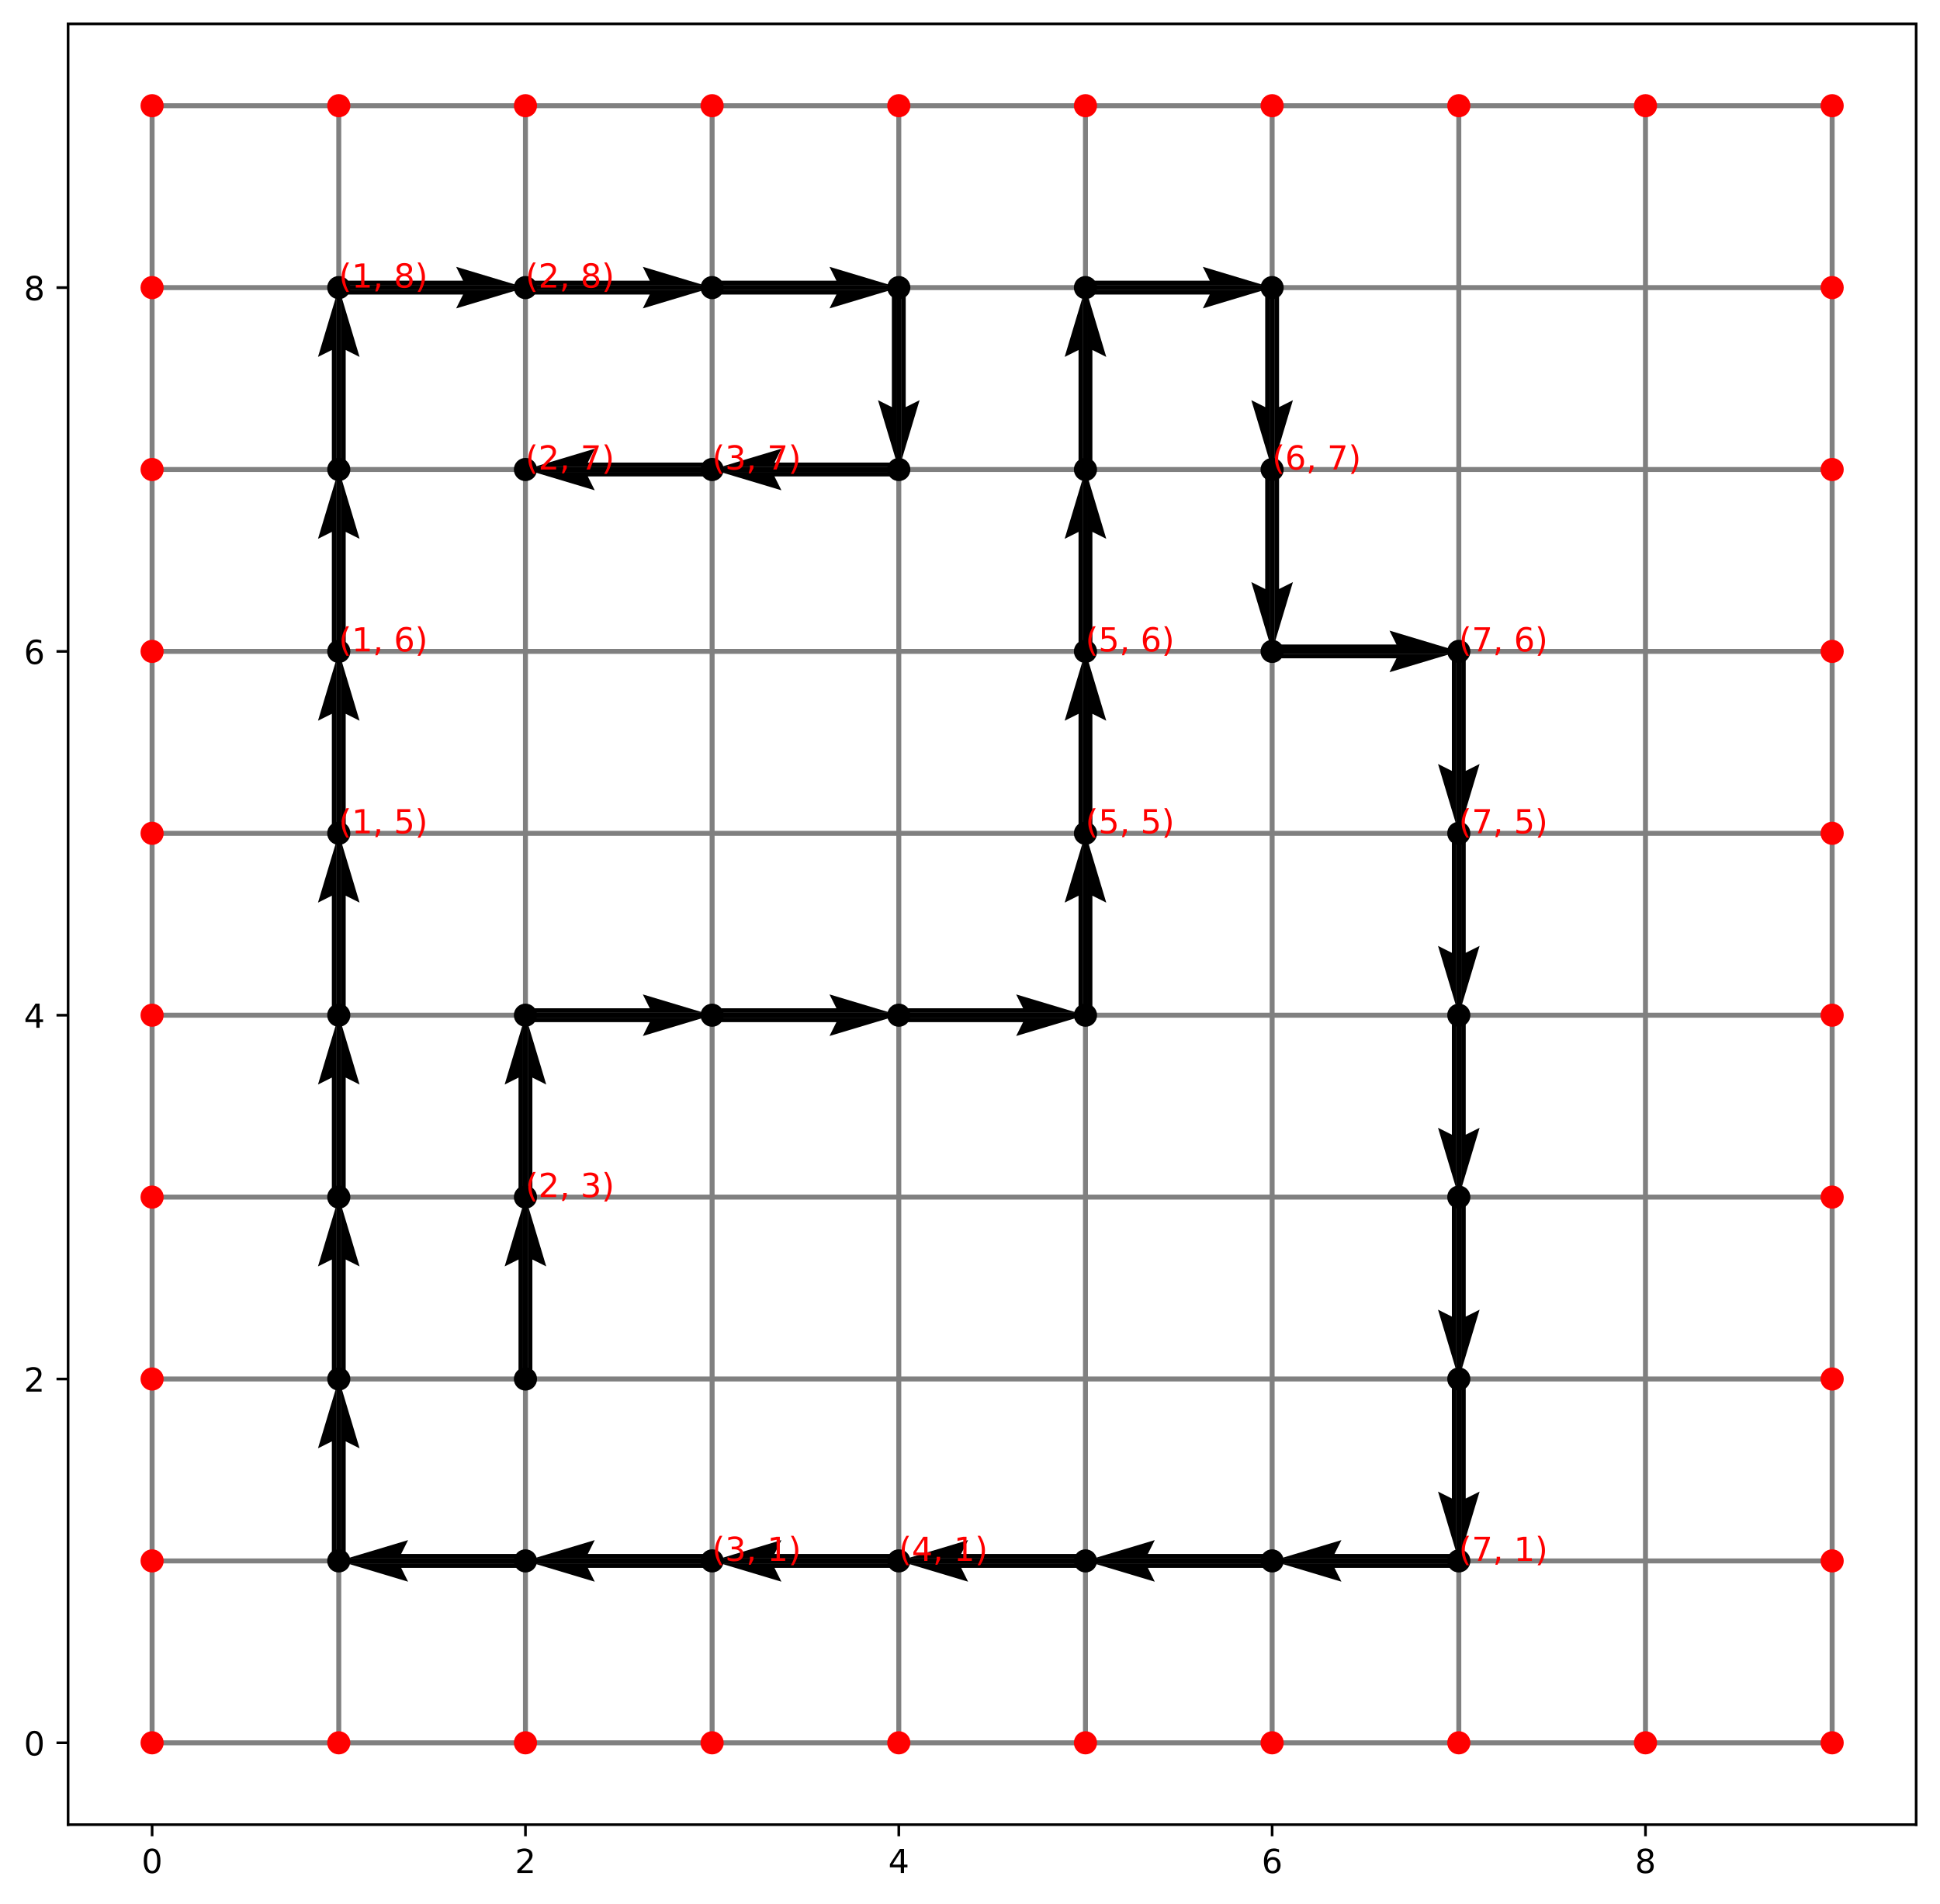 <?xml version="1.0" encoding="utf-8" standalone="no"?>
<!DOCTYPE svg PUBLIC "-//W3C//DTD SVG 1.1//EN"
  "http://www.w3.org/Graphics/SVG/1.1/DTD/svg11.dtd">
<!-- Created with matplotlib (https://matplotlib.org/) -->
<svg height="574.678pt" version="1.1" viewBox="0 0 585.763 574.678" width="585.763pt" xmlns="http://www.w3.org/2000/svg" xmlns:xlink="http://www.w3.org/1999/xlink">
 <defs>
  <style type="text/css">*{stroke-linecap:butt;stroke-linejoin:round;}</style>
 </defs>
 <g id="figure_1">
  <g id="patch_1">
   <path d="M 0 574.678 
L 585.763 574.678 
L 585.763 0 
L 0 0 
z
" style="fill:#ffffff;"/>
  </g>
  <g id="axes_1">
   <g id="patch_2">
    <path d="M 20.562 550.8 
L 578.562 550.8 
L 578.562 7.2 
L 20.562 7.2 
z
" style="fill:#ffffff;"/>
   </g>
   <g id="Quiver_1">
    <path clip-path="url(#pb646a48bc4)" d="M 156.561 416.273 
L 156.561 380.196 
L 152.376 382.289 
L 158.653 361.364 
L 164.931 382.289 
L 160.746 380.196 
L 160.746 416.273 
L 156.561 416.273 
"/>
    <path clip-path="url(#pb646a48bc4)" d="M 156.561 361.364 
L 156.561 325.287 
L 152.376 327.38 
L 158.653 306.455 
L 164.931 327.38 
L 160.746 325.287 
L 160.746 361.364 
L 156.561 361.364 
"/>
    <path clip-path="url(#pb646a48bc4)" d="M 158.653 304.362 
L 196.185 304.362 
L 194.092 300.177 
L 215.017 306.455 
L 194.092 312.732 
L 196.185 308.547 
L 158.653 308.547 
L 158.653 304.362 
"/>
    <path clip-path="url(#pb646a48bc4)" d="M 215.017 304.362 
L 252.548 304.362 
L 250.456 300.177 
L 271.381 306.455 
L 250.456 312.732 
L 252.548 308.547 
L 215.017 308.547 
L 215.017 304.362 
"/>
    <path clip-path="url(#pb646a48bc4)" d="M 271.381 304.362 
L 308.912 304.362 
L 306.819 300.177 
L 327.744 306.455 
L 306.819 312.732 
L 308.912 308.547 
L 271.381 308.547 
L 271.381 304.362 
"/>
    <path clip-path="url(#pb646a48bc4)" d="M 325.652 306.455 
L 325.652 270.378 
L 321.467 272.47 
L 327.744 251.545 
L 334.022 272.47 
L 329.837 270.378 
L 329.837 306.455 
L 325.652 306.455 
"/>
    <path clip-path="url(#pb646a48bc4)" d="M 325.652 251.545 
L 325.652 215.469 
L 321.467 217.561 
L 327.744 196.636 
L 334.022 217.561 
L 329.837 215.469 
L 329.837 251.545 
L 325.652 251.545 
"/>
    <path clip-path="url(#pb646a48bc4)" d="M 325.652 196.636 
L 325.652 160.56 
L 321.467 162.652 
L 327.744 141.727 
L 334.022 162.652 
L 329.837 160.56 
L 329.837 196.636 
L 325.652 196.636 
"/>
    <path clip-path="url(#pb646a48bc4)" d="M 325.652 141.727 
L 325.652 105.651 
L 321.467 107.743 
L 327.744 86.818 
L 334.022 107.743 
L 329.837 105.651 
L 329.837 141.727 
L 325.652 141.727 
"/>
    <path clip-path="url(#pb646a48bc4)" d="M 327.744 84.726 
L 365.275 84.726 
L 363.183 80.541 
L 384.108 86.818 
L 363.183 93.096 
L 365.275 88.911 
L 327.744 88.911 
L 327.744 84.726 
"/>
    <path clip-path="url(#pb646a48bc4)" d="M 386.2 86.818 
L 386.2 122.895 
L 390.385 120.802 
L 384.108 141.727 
L 377.83 120.802 
L 382.015 122.895 
L 382.015 86.818 
L 386.2 86.818 
"/>
    <path clip-path="url(#pb646a48bc4)" d="M 386.2 141.727 
L 386.2 177.804 
L 390.385 175.711 
L 384.108 196.636 
L 377.83 175.711 
L 382.015 177.804 
L 382.015 141.727 
L 386.2 141.727 
"/>
    <path clip-path="url(#pb646a48bc4)" d="M 384.108 194.544 
L 421.639 194.544 
L 419.547 190.359 
L 440.472 196.636 
L 419.547 202.914 
L 421.639 198.729 
L 384.108 198.729 
L 384.108 194.544 
"/>
    <path clip-path="url(#pb646a48bc4)" d="M 442.564 196.636 
L 442.564 232.713 
L 446.749 230.62 
L 440.472 251.545 
L 434.194 230.62 
L 438.379 232.713 
L 438.379 196.636 
L 442.564 196.636 
"/>
    <path clip-path="url(#pb646a48bc4)" d="M 442.564 251.545 
L 442.564 287.622 
L 446.749 285.53 
L 440.472 306.455 
L 434.194 285.53 
L 438.379 287.622 
L 438.379 251.545 
L 442.564 251.545 
"/>
    <path clip-path="url(#pb646a48bc4)" d="M 442.564 306.455 
L 442.564 342.531 
L 446.749 340.439 
L 440.472 361.364 
L 434.194 340.439 
L 438.379 342.531 
L 438.379 306.455 
L 442.564 306.455 
"/>
    <path clip-path="url(#pb646a48bc4)" d="M 442.564 361.364 
L 442.564 397.44 
L 446.749 395.348 
L 440.472 416.273 
L 434.194 395.348 
L 438.379 397.44 
L 438.379 361.364 
L 442.564 361.364 
"/>
    <path clip-path="url(#pb646a48bc4)" d="M 442.564 416.273 
L 442.564 452.349 
L 446.749 450.257 
L 440.472 471.182 
L 434.194 450.257 
L 438.379 452.349 
L 438.379 416.273 
L 442.564 416.273 
"/>
    <path clip-path="url(#pb646a48bc4)" d="M 440.472 473.274 
L 402.94 473.274 
L 405.033 477.459 
L 384.108 471.182 
L 405.033 464.904 
L 402.94 469.089 
L 440.472 469.089 
L 440.472 473.274 
"/>
    <path clip-path="url(#pb646a48bc4)" d="M 384.108 473.274 
L 346.577 473.274 
L 348.669 477.459 
L 327.744 471.182 
L 348.669 464.904 
L 346.577 469.089 
L 384.108 469.089 
L 384.108 473.274 
"/>
    <path clip-path="url(#pb646a48bc4)" d="M 327.744 473.274 
L 290.213 473.274 
L 292.306 477.459 
L 271.381 471.182 
L 292.306 464.904 
L 290.213 469.089 
L 327.744 469.089 
L 327.744 473.274 
"/>
    <path clip-path="url(#pb646a48bc4)" d="M 271.381 473.274 
L 233.85 473.274 
L 235.942 477.459 
L 215.017 471.182 
L 235.942 464.904 
L 233.85 469.089 
L 271.381 469.089 
L 271.381 473.274 
"/>
    <path clip-path="url(#pb646a48bc4)" d="M 215.017 473.274 
L 177.486 473.274 
L 179.578 477.459 
L 158.653 471.182 
L 179.578 464.904 
L 177.486 469.089 
L 215.017 469.089 
L 215.017 473.274 
"/>
    <path clip-path="url(#pb646a48bc4)" d="M 158.653 473.274 
L 121.122 473.274 
L 123.215 477.459 
L 102.29 471.182 
L 123.215 464.904 
L 121.122 469.089 
L 158.653 469.089 
L 158.653 473.274 
"/>
    <path clip-path="url(#pb646a48bc4)" d="M 100.197 471.182 
L 100.197 435.105 
L 96.012 437.198 
L 102.29 416.273 
L 108.567 437.198 
L 104.382 435.105 
L 104.382 471.182 
L 100.197 471.182 
"/>
    <path clip-path="url(#pb646a48bc4)" d="M 100.197 416.273 
L 100.197 380.196 
L 96.012 382.289 
L 102.29 361.364 
L 108.567 382.289 
L 104.382 380.196 
L 104.382 416.273 
L 100.197 416.273 
"/>
    <path clip-path="url(#pb646a48bc4)" d="M 100.197 361.364 
L 100.197 325.287 
L 96.012 327.38 
L 102.29 306.455 
L 108.567 327.38 
L 104.382 325.287 
L 104.382 361.364 
L 100.197 361.364 
"/>
    <path clip-path="url(#pb646a48bc4)" d="M 100.197 306.455 
L 100.197 270.378 
L 96.012 272.47 
L 102.29 251.545 
L 108.567 272.47 
L 104.382 270.378 
L 104.382 306.455 
L 100.197 306.455 
"/>
    <path clip-path="url(#pb646a48bc4)" d="M 100.197 251.545 
L 100.197 215.469 
L 96.012 217.561 
L 102.29 196.636 
L 108.567 217.561 
L 104.382 215.469 
L 104.382 251.545 
L 100.197 251.545 
"/>
    <path clip-path="url(#pb646a48bc4)" d="M 100.197 196.636 
L 100.197 160.56 
L 96.012 162.652 
L 102.29 141.727 
L 108.567 162.652 
L 104.382 160.56 
L 104.382 196.636 
L 100.197 196.636 
"/>
    <path clip-path="url(#pb646a48bc4)" d="M 100.197 141.727 
L 100.197 105.651 
L 96.012 107.743 
L 102.29 86.818 
L 108.567 107.743 
L 104.382 105.651 
L 104.382 141.727 
L 100.197 141.727 
"/>
    <path clip-path="url(#pb646a48bc4)" d="M 102.29 84.726 
L 139.821 84.726 
L 137.728 80.541 
L 158.653 86.818 
L 137.728 93.096 
L 139.821 88.911 
L 102.29 88.911 
L 102.29 84.726 
"/>
    <path clip-path="url(#pb646a48bc4)" d="M 158.653 84.726 
L 196.185 84.726 
L 194.092 80.541 
L 215.017 86.818 
L 194.092 93.096 
L 196.185 88.911 
L 158.653 88.911 
L 158.653 84.726 
"/>
    <path clip-path="url(#pb646a48bc4)" d="M 215.017 84.726 
L 252.548 84.726 
L 250.456 80.541 
L 271.381 86.818 
L 250.456 93.096 
L 252.548 88.911 
L 215.017 88.911 
L 215.017 84.726 
"/>
    <path clip-path="url(#pb646a48bc4)" d="M 273.473 86.818 
L 273.473 122.895 
L 277.658 120.802 
L 271.381 141.727 
L 265.103 120.802 
L 269.288 122.895 
L 269.288 86.818 
L 273.473 86.818 
"/>
    <path clip-path="url(#pb646a48bc4)" d="M 271.381 143.82 
L 233.85 143.82 
L 235.942 148.005 
L 215.017 141.727 
L 235.942 135.45 
L 233.85 139.635 
L 271.381 139.635 
L 271.381 143.82 
"/>
    <path clip-path="url(#pb646a48bc4)" d="M 215.017 143.82 
L 177.486 143.82 
L 179.578 148.005 
L 158.653 141.727 
L 179.578 135.45 
L 177.486 139.635 
L 215.017 139.635 
L 215.017 143.82 
"/>
   </g>
   <g id="matplotlib.axis_1">
    <g id="xtick_1">
     <g id="line2d_1">
      <defs>
       <path d="M 0 0 
L 0 3.5 
" id="mac2cccfd6b" style="stroke:#000000;stroke-width:0.8;"/>
      </defs>
      <g>
       <use style="stroke:#000000;stroke-width:0.8;" x="45.926" xlink:href="#mac2cccfd6b" y="550.8"/>
      </g>
     </g>
     <g id="text_1">
      <!-- 0 -->
      <g transform="translate(42.745 565.398)scale(0.1 -0.1)">
       <defs>
        <path d="M 31.781 66.406 
Q 24.172 66.406 20.328 58.906 
Q 16.5 51.422 16.5 36.375 
Q 16.5 21.391 20.328 13.891 
Q 24.172 6.391 31.781 6.391 
Q 39.453 6.391 43.281 13.891 
Q 47.125 21.391 47.125 36.375 
Q 47.125 51.422 43.281 58.906 
Q 39.453 66.406 31.781 66.406 
z
M 31.781 74.219 
Q 44.047 74.219 50.516 64.516 
Q 56.984 54.828 56.984 36.375 
Q 56.984 17.969 50.516 8.266 
Q 44.047 -1.422 31.781 -1.422 
Q 19.531 -1.422 13.062 8.266 
Q 6.594 17.969 6.594 36.375 
Q 6.594 54.828 13.062 64.516 
Q 19.531 74.219 31.781 74.219 
z
" id="DejaVuSans-48"/>
       </defs>
       <use xlink:href="#DejaVuSans-48"/>
      </g>
     </g>
    </g>
    <g id="xtick_2">
     <g id="line2d_2">
      <g>
       <use style="stroke:#000000;stroke-width:0.8;" x="158.653" xlink:href="#mac2cccfd6b" y="550.8"/>
      </g>
     </g>
     <g id="text_2">
      <!-- 2 -->
      <g transform="translate(155.472 565.398)scale(0.1 -0.1)">
       <defs>
        <path d="M 19.188 8.297 
L 53.609 8.297 
L 53.609 0 
L 7.328 0 
L 7.328 8.297 
Q 12.938 14.109 22.625 23.891 
Q 32.328 33.688 34.812 36.531 
Q 39.547 41.844 41.422 45.531 
Q 43.312 49.219 43.312 52.781 
Q 43.312 58.594 39.234 62.25 
Q 35.156 65.922 28.609 65.922 
Q 23.969 65.922 18.812 64.312 
Q 13.672 62.703 7.812 59.422 
L 7.812 69.391 
Q 13.766 71.781 18.938 73 
Q 24.125 74.219 28.422 74.219 
Q 39.75 74.219 46.484 68.547 
Q 53.219 62.891 53.219 53.422 
Q 53.219 48.922 51.531 44.891 
Q 49.859 40.875 45.406 35.406 
Q 44.188 33.984 37.641 27.219 
Q 31.109 20.453 19.188 8.297 
z
" id="DejaVuSans-50"/>
       </defs>
       <use xlink:href="#DejaVuSans-50"/>
      </g>
     </g>
    </g>
    <g id="xtick_3">
     <g id="line2d_3">
      <g>
       <use style="stroke:#000000;stroke-width:0.8;" x="271.381" xlink:href="#mac2cccfd6b" y="550.8"/>
      </g>
     </g>
     <g id="text_3">
      <!-- 4 -->
      <g transform="translate(268.199 565.398)scale(0.1 -0.1)">
       <defs>
        <path d="M 37.797 64.312 
L 12.891 25.391 
L 37.797 25.391 
z
M 35.203 72.906 
L 47.609 72.906 
L 47.609 25.391 
L 58.016 25.391 
L 58.016 17.188 
L 47.609 17.188 
L 47.609 0 
L 37.797 0 
L 37.797 17.188 
L 4.891 17.188 
L 4.891 26.703 
z
" id="DejaVuSans-52"/>
       </defs>
       <use xlink:href="#DejaVuSans-52"/>
      </g>
     </g>
    </g>
    <g id="xtick_4">
     <g id="line2d_4">
      <g>
       <use style="stroke:#000000;stroke-width:0.8;" x="384.108" xlink:href="#mac2cccfd6b" y="550.8"/>
      </g>
     </g>
     <g id="text_4">
      <!-- 6 -->
      <g transform="translate(380.927 565.398)scale(0.1 -0.1)">
       <defs>
        <path d="M 33.016 40.375 
Q 26.375 40.375 22.484 35.828 
Q 18.609 31.297 18.609 23.391 
Q 18.609 15.531 22.484 10.953 
Q 26.375 6.391 33.016 6.391 
Q 39.656 6.391 43.531 10.953 
Q 47.406 15.531 47.406 23.391 
Q 47.406 31.297 43.531 35.828 
Q 39.656 40.375 33.016 40.375 
z
M 52.594 71.297 
L 52.594 62.312 
Q 48.875 64.062 45.094 64.984 
Q 41.312 65.922 37.594 65.922 
Q 27.828 65.922 22.672 59.328 
Q 17.531 52.734 16.797 39.406 
Q 19.672 43.656 24.016 45.922 
Q 28.375 48.188 33.594 48.188 
Q 44.578 48.188 50.953 41.516 
Q 57.328 34.859 57.328 23.391 
Q 57.328 12.156 50.688 5.359 
Q 44.047 -1.422 33.016 -1.422 
Q 20.359 -1.422 13.672 8.266 
Q 6.984 17.969 6.984 36.375 
Q 6.984 53.656 15.188 63.938 
Q 23.391 74.219 37.203 74.219 
Q 40.922 74.219 44.703 73.484 
Q 48.484 72.75 52.594 71.297 
z
" id="DejaVuSans-54"/>
       </defs>
       <use xlink:href="#DejaVuSans-54"/>
      </g>
     </g>
    </g>
    <g id="xtick_5">
     <g id="line2d_5">
      <g>
       <use style="stroke:#000000;stroke-width:0.8;" x="496.835" xlink:href="#mac2cccfd6b" y="550.8"/>
      </g>
     </g>
     <g id="text_5">
      <!-- 8 -->
      <g transform="translate(493.654 565.398)scale(0.1 -0.1)">
       <defs>
        <path d="M 31.781 34.625 
Q 24.75 34.625 20.719 30.859 
Q 16.703 27.094 16.703 20.516 
Q 16.703 13.922 20.719 10.156 
Q 24.75 6.391 31.781 6.391 
Q 38.812 6.391 42.859 10.172 
Q 46.922 13.969 46.922 20.516 
Q 46.922 27.094 42.891 30.859 
Q 38.875 34.625 31.781 34.625 
z
M 21.922 38.812 
Q 15.578 40.375 12.031 44.719 
Q 8.5 49.078 8.5 55.328 
Q 8.5 64.062 14.719 69.141 
Q 20.953 74.219 31.781 74.219 
Q 42.672 74.219 48.875 69.141 
Q 55.078 64.062 55.078 55.328 
Q 55.078 49.078 51.531 44.719 
Q 48 40.375 41.703 38.812 
Q 48.828 37.156 52.797 32.312 
Q 56.781 27.484 56.781 20.516 
Q 56.781 9.906 50.312 4.234 
Q 43.844 -1.422 31.781 -1.422 
Q 19.734 -1.422 13.25 4.234 
Q 6.781 9.906 6.781 20.516 
Q 6.781 27.484 10.781 32.312 
Q 14.797 37.156 21.922 38.812 
z
M 18.312 54.391 
Q 18.312 48.734 21.844 45.562 
Q 25.391 42.391 31.781 42.391 
Q 38.141 42.391 41.719 45.562 
Q 45.312 48.734 45.312 54.391 
Q 45.312 60.062 41.719 63.234 
Q 38.141 66.406 31.781 66.406 
Q 25.391 66.406 21.844 63.234 
Q 18.312 60.062 18.312 54.391 
z
" id="DejaVuSans-56"/>
       </defs>
       <use xlink:href="#DejaVuSans-56"/>
      </g>
     </g>
    </g>
   </g>
   <g id="matplotlib.axis_2">
    <g id="ytick_1">
     <g id="line2d_6">
      <defs>
       <path d="M 0 0 
L -3.5 0 
" id="m1787f92b30" style="stroke:#000000;stroke-width:0.8;"/>
      </defs>
      <g>
       <use style="stroke:#000000;stroke-width:0.8;" x="20.562" xlink:href="#m1787f92b30" y="526.091"/>
      </g>
     </g>
     <g id="text_6">
      <!-- 0 -->
      <g transform="translate(7.2 529.89)scale(0.1 -0.1)">
       <use xlink:href="#DejaVuSans-48"/>
      </g>
     </g>
    </g>
    <g id="ytick_2">
     <g id="line2d_7">
      <g>
       <use style="stroke:#000000;stroke-width:0.8;" x="20.562" xlink:href="#m1787f92b30" y="416.273"/>
      </g>
     </g>
     <g id="text_7">
      <!-- 2 -->
      <g transform="translate(7.2 420.072)scale(0.1 -0.1)">
       <use xlink:href="#DejaVuSans-50"/>
      </g>
     </g>
    </g>
    <g id="ytick_3">
     <g id="line2d_8">
      <g>
       <use style="stroke:#000000;stroke-width:0.8;" x="20.562" xlink:href="#m1787f92b30" y="306.455"/>
      </g>
     </g>
     <g id="text_8">
      <!-- 4 -->
      <g transform="translate(7.2 310.254)scale(0.1 -0.1)">
       <use xlink:href="#DejaVuSans-52"/>
      </g>
     </g>
    </g>
    <g id="ytick_4">
     <g id="line2d_9">
      <g>
       <use style="stroke:#000000;stroke-width:0.8;" x="20.562" xlink:href="#m1787f92b30" y="196.636"/>
      </g>
     </g>
     <g id="text_9">
      <!-- 6 -->
      <g transform="translate(7.2 200.436)scale(0.1 -0.1)">
       <use xlink:href="#DejaVuSans-54"/>
      </g>
     </g>
    </g>
    <g id="ytick_5">
     <g id="line2d_10">
      <g>
       <use style="stroke:#000000;stroke-width:0.8;" x="20.562" xlink:href="#m1787f92b30" y="86.818"/>
      </g>
     </g>
     <g id="text_10">
      <!-- 8 -->
      <g transform="translate(7.2 90.617)scale(0.1 -0.1)">
       <use xlink:href="#DejaVuSans-56"/>
      </g>
     </g>
    </g>
   </g>
   <g id="line2d_11">
    <path clip-path="url(#pb646a48bc4)" d="M 45.926 526.091 
L 45.926 471.182 
L 45.926 416.273 
L 45.926 361.364 
L 45.926 306.455 
L 45.926 251.545 
L 45.926 196.636 
L 45.926 141.727 
L 45.926 86.818 
L 45.926 31.909 
" style="fill:none;stroke:#808080;stroke-linecap:square;stroke-width:1.5;"/>
   </g>
   <g id="line2d_12">
    <path clip-path="url(#pb646a48bc4)" d="M 102.29 526.091 
L 102.29 471.182 
L 102.29 416.273 
L 102.29 361.364 
L 102.29 306.455 
L 102.29 251.545 
L 102.29 196.636 
L 102.29 141.727 
L 102.29 86.818 
L 102.29 31.909 
" style="fill:none;stroke:#808080;stroke-linecap:square;stroke-width:1.5;"/>
   </g>
   <g id="line2d_13">
    <path clip-path="url(#pb646a48bc4)" d="M 158.653 526.091 
L 158.653 471.182 
L 158.653 416.273 
L 158.653 361.364 
L 158.653 306.455 
L 158.653 251.545 
L 158.653 196.636 
L 158.653 141.727 
L 158.653 86.818 
L 158.653 31.909 
" style="fill:none;stroke:#808080;stroke-linecap:square;stroke-width:1.5;"/>
   </g>
   <g id="line2d_14">
    <path clip-path="url(#pb646a48bc4)" d="M 215.017 526.091 
L 215.017 471.182 
L 215.017 416.273 
L 215.017 361.364 
L 215.017 306.455 
L 215.017 251.545 
L 215.017 196.636 
L 215.017 141.727 
L 215.017 86.818 
L 215.017 31.909 
" style="fill:none;stroke:#808080;stroke-linecap:square;stroke-width:1.5;"/>
   </g>
   <g id="line2d_15">
    <path clip-path="url(#pb646a48bc4)" d="M 271.381 526.091 
L 271.381 471.182 
L 271.381 416.273 
L 271.381 361.364 
L 271.381 306.455 
L 271.381 251.545 
L 271.381 196.636 
L 271.381 141.727 
L 271.381 86.818 
L 271.381 31.909 
" style="fill:none;stroke:#808080;stroke-linecap:square;stroke-width:1.5;"/>
   </g>
   <g id="line2d_16">
    <path clip-path="url(#pb646a48bc4)" d="M 327.744 526.091 
L 327.744 471.182 
L 327.744 416.273 
L 327.744 361.364 
L 327.744 306.455 
L 327.744 251.545 
L 327.744 196.636 
L 327.744 141.727 
L 327.744 86.818 
L 327.744 31.909 
" style="fill:none;stroke:#808080;stroke-linecap:square;stroke-width:1.5;"/>
   </g>
   <g id="line2d_17">
    <path clip-path="url(#pb646a48bc4)" d="M 384.108 526.091 
L 384.108 471.182 
L 384.108 416.273 
L 384.108 361.364 
L 384.108 306.455 
L 384.108 251.545 
L 384.108 196.636 
L 384.108 141.727 
L 384.108 86.818 
L 384.108 31.909 
" style="fill:none;stroke:#808080;stroke-linecap:square;stroke-width:1.5;"/>
   </g>
   <g id="line2d_18">
    <path clip-path="url(#pb646a48bc4)" d="M 440.472 526.091 
L 440.472 471.182 
L 440.472 416.273 
L 440.472 361.364 
L 440.472 306.455 
L 440.472 251.545 
L 440.472 196.636 
L 440.472 141.727 
L 440.472 86.818 
L 440.472 31.909 
" style="fill:none;stroke:#808080;stroke-linecap:square;stroke-width:1.5;"/>
   </g>
   <g id="line2d_19">
    <path clip-path="url(#pb646a48bc4)" d="M 496.835 526.091 
L 496.835 471.182 
L 496.835 416.273 
L 496.835 361.364 
L 496.835 306.455 
L 496.835 251.545 
L 496.835 196.636 
L 496.835 141.727 
L 496.835 86.818 
L 496.835 31.909 
" style="fill:none;stroke:#808080;stroke-linecap:square;stroke-width:1.5;"/>
   </g>
   <g id="line2d_20">
    <path clip-path="url(#pb646a48bc4)" d="M 553.199 526.091 
L 553.199 471.182 
L 553.199 416.273 
L 553.199 361.364 
L 553.199 306.455 
L 553.199 251.545 
L 553.199 196.636 
L 553.199 141.727 
L 553.199 86.818 
L 553.199 31.909 
" style="fill:none;stroke:#808080;stroke-linecap:square;stroke-width:1.5;"/>
   </g>
   <g id="line2d_21">
    <path clip-path="url(#pb646a48bc4)" d="M 45.926 526.091 
L 102.29 526.091 
L 158.653 526.091 
L 215.017 526.091 
L 271.381 526.091 
L 327.744 526.091 
L 384.108 526.091 
L 440.472 526.091 
L 496.835 526.091 
L 553.199 526.091 
" style="fill:none;stroke:#808080;stroke-linecap:square;stroke-width:1.5;"/>
   </g>
   <g id="line2d_22">
    <path clip-path="url(#pb646a48bc4)" d="M 45.926 471.182 
L 102.29 471.182 
L 158.653 471.182 
L 215.017 471.182 
L 271.381 471.182 
L 327.744 471.182 
L 384.108 471.182 
L 440.472 471.182 
L 496.835 471.182 
L 553.199 471.182 
" style="fill:none;stroke:#808080;stroke-linecap:square;stroke-width:1.5;"/>
   </g>
   <g id="line2d_23">
    <path clip-path="url(#pb646a48bc4)" d="M 45.926 416.273 
L 102.29 416.273 
L 158.653 416.273 
L 215.017 416.273 
L 271.381 416.273 
L 327.744 416.273 
L 384.108 416.273 
L 440.472 416.273 
L 496.835 416.273 
L 553.199 416.273 
" style="fill:none;stroke:#808080;stroke-linecap:square;stroke-width:1.5;"/>
   </g>
   <g id="line2d_24">
    <path clip-path="url(#pb646a48bc4)" d="M 45.926 361.364 
L 102.29 361.364 
L 158.653 361.364 
L 215.017 361.364 
L 271.381 361.364 
L 327.744 361.364 
L 384.108 361.364 
L 440.472 361.364 
L 496.835 361.364 
L 553.199 361.364 
" style="fill:none;stroke:#808080;stroke-linecap:square;stroke-width:1.5;"/>
   </g>
   <g id="line2d_25">
    <path clip-path="url(#pb646a48bc4)" d="M 45.926 306.455 
L 102.29 306.455 
L 158.653 306.455 
L 215.017 306.455 
L 271.381 306.455 
L 327.744 306.455 
L 384.108 306.455 
L 440.472 306.455 
L 496.835 306.455 
L 553.199 306.455 
" style="fill:none;stroke:#808080;stroke-linecap:square;stroke-width:1.5;"/>
   </g>
   <g id="line2d_26">
    <path clip-path="url(#pb646a48bc4)" d="M 45.926 251.545 
L 102.29 251.545 
L 158.653 251.545 
L 215.017 251.545 
L 271.381 251.545 
L 327.744 251.545 
L 384.108 251.545 
L 440.472 251.545 
L 496.835 251.545 
L 553.199 251.545 
" style="fill:none;stroke:#808080;stroke-linecap:square;stroke-width:1.5;"/>
   </g>
   <g id="line2d_27">
    <path clip-path="url(#pb646a48bc4)" d="M 45.926 196.636 
L 102.29 196.636 
L 158.653 196.636 
L 215.017 196.636 
L 271.381 196.636 
L 327.744 196.636 
L 384.108 196.636 
L 440.472 196.636 
L 496.835 196.636 
L 553.199 196.636 
" style="fill:none;stroke:#808080;stroke-linecap:square;stroke-width:1.5;"/>
   </g>
   <g id="line2d_28">
    <path clip-path="url(#pb646a48bc4)" d="M 45.926 141.727 
L 102.29 141.727 
L 158.653 141.727 
L 215.017 141.727 
L 271.381 141.727 
L 327.744 141.727 
L 384.108 141.727 
L 440.472 141.727 
L 496.835 141.727 
L 553.199 141.727 
" style="fill:none;stroke:#808080;stroke-linecap:square;stroke-width:1.5;"/>
   </g>
   <g id="line2d_29">
    <path clip-path="url(#pb646a48bc4)" d="M 45.926 86.818 
L 102.29 86.818 
L 158.653 86.818 
L 215.017 86.818 
L 271.381 86.818 
L 327.744 86.818 
L 384.108 86.818 
L 440.472 86.818 
L 496.835 86.818 
L 553.199 86.818 
" style="fill:none;stroke:#808080;stroke-linecap:square;stroke-width:1.5;"/>
   </g>
   <g id="line2d_30">
    <path clip-path="url(#pb646a48bc4)" d="M 45.926 31.909 
L 102.29 31.909 
L 158.653 31.909 
L 215.017 31.909 
L 271.381 31.909 
L 327.744 31.909 
L 384.108 31.909 
L 440.472 31.909 
L 496.835 31.909 
L 553.199 31.909 
" style="fill:none;stroke:#808080;stroke-linecap:square;stroke-width:1.5;"/>
   </g>
   <g id="line2d_31">
    <path clip-path="url(#pb646a48bc4)" d="M 158.653 416.273 
L 158.653 361.364 
L 158.653 306.455 
L 215.017 306.455 
L 271.381 306.455 
L 327.744 306.455 
L 327.744 251.545 
L 327.744 196.636 
L 327.744 141.727 
L 327.744 86.818 
L 384.108 86.818 
L 384.108 141.727 
L 384.108 196.636 
L 440.472 196.636 
L 440.472 251.545 
L 440.472 306.455 
L 440.472 361.364 
L 440.472 416.273 
L 440.472 471.182 
L 384.108 471.182 
L 327.744 471.182 
L 271.381 471.182 
L 215.017 471.182 
L 158.653 471.182 
L 102.29 471.182 
L 102.29 416.273 
L 102.29 361.364 
L 102.29 306.455 
L 102.29 251.545 
L 102.29 196.636 
L 102.29 141.727 
L 102.29 86.818 
L 158.653 86.818 
L 215.017 86.818 
L 271.381 86.818 
L 271.381 141.727 
L 215.017 141.727 
L 158.653 141.727 
" style="fill:none;stroke:#000000;stroke-linecap:square;stroke-width:1.5;"/>
    <defs>
     <path d="M 0 3 
C 0.796 3 1.559 2.684 2.121 2.121 
C 2.684 1.559 3 0.796 3 0 
C 3 -0.796 2.684 -1.559 2.121 -2.121 
C 1.559 -2.684 0.796 -3 0 -3 
C -0.796 -3 -1.559 -2.684 -2.121 -2.121 
C -2.684 -1.559 -3 -0.796 -3 0 
C -3 0.796 -2.684 1.559 -2.121 2.121 
C -1.559 2.684 -0.796 3 0 3 
z
" id="m02f4606701" style="stroke:#000000;"/>
    </defs>
    <g clip-path="url(#pb646a48bc4)">
     <use style="stroke:#000000;" x="158.653" xlink:href="#m02f4606701" y="416.273"/>
     <use style="stroke:#000000;" x="158.653" xlink:href="#m02f4606701" y="361.364"/>
     <use style="stroke:#000000;" x="158.653" xlink:href="#m02f4606701" y="306.455"/>
     <use style="stroke:#000000;" x="215.017" xlink:href="#m02f4606701" y="306.455"/>
     <use style="stroke:#000000;" x="271.381" xlink:href="#m02f4606701" y="306.455"/>
     <use style="stroke:#000000;" x="327.744" xlink:href="#m02f4606701" y="306.455"/>
     <use style="stroke:#000000;" x="327.744" xlink:href="#m02f4606701" y="251.545"/>
     <use style="stroke:#000000;" x="327.744" xlink:href="#m02f4606701" y="196.636"/>
     <use style="stroke:#000000;" x="327.744" xlink:href="#m02f4606701" y="141.727"/>
     <use style="stroke:#000000;" x="327.744" xlink:href="#m02f4606701" y="86.818"/>
     <use style="stroke:#000000;" x="384.108" xlink:href="#m02f4606701" y="86.818"/>
     <use style="stroke:#000000;" x="384.108" xlink:href="#m02f4606701" y="141.727"/>
     <use style="stroke:#000000;" x="384.108" xlink:href="#m02f4606701" y="196.636"/>
     <use style="stroke:#000000;" x="440.472" xlink:href="#m02f4606701" y="196.636"/>
     <use style="stroke:#000000;" x="440.472" xlink:href="#m02f4606701" y="251.545"/>
     <use style="stroke:#000000;" x="440.472" xlink:href="#m02f4606701" y="306.455"/>
     <use style="stroke:#000000;" x="440.472" xlink:href="#m02f4606701" y="361.364"/>
     <use style="stroke:#000000;" x="440.472" xlink:href="#m02f4606701" y="416.273"/>
     <use style="stroke:#000000;" x="440.472" xlink:href="#m02f4606701" y="471.182"/>
     <use style="stroke:#000000;" x="384.108" xlink:href="#m02f4606701" y="471.182"/>
     <use style="stroke:#000000;" x="327.744" xlink:href="#m02f4606701" y="471.182"/>
     <use style="stroke:#000000;" x="271.381" xlink:href="#m02f4606701" y="471.182"/>
     <use style="stroke:#000000;" x="215.017" xlink:href="#m02f4606701" y="471.182"/>
     <use style="stroke:#000000;" x="158.653" xlink:href="#m02f4606701" y="471.182"/>
     <use style="stroke:#000000;" x="102.29" xlink:href="#m02f4606701" y="471.182"/>
     <use style="stroke:#000000;" x="102.29" xlink:href="#m02f4606701" y="416.273"/>
     <use style="stroke:#000000;" x="102.29" xlink:href="#m02f4606701" y="361.364"/>
     <use style="stroke:#000000;" x="102.29" xlink:href="#m02f4606701" y="306.455"/>
     <use style="stroke:#000000;" x="102.29" xlink:href="#m02f4606701" y="251.545"/>
     <use style="stroke:#000000;" x="102.29" xlink:href="#m02f4606701" y="196.636"/>
     <use style="stroke:#000000;" x="102.29" xlink:href="#m02f4606701" y="141.727"/>
     <use style="stroke:#000000;" x="102.29" xlink:href="#m02f4606701" y="86.818"/>
     <use style="stroke:#000000;" x="158.653" xlink:href="#m02f4606701" y="86.818"/>
     <use style="stroke:#000000;" x="215.017" xlink:href="#m02f4606701" y="86.818"/>
     <use style="stroke:#000000;" x="271.381" xlink:href="#m02f4606701" y="86.818"/>
     <use style="stroke:#000000;" x="271.381" xlink:href="#m02f4606701" y="141.727"/>
     <use style="stroke:#000000;" x="215.017" xlink:href="#m02f4606701" y="141.727"/>
     <use style="stroke:#000000;" x="158.653" xlink:href="#m02f4606701" y="141.727"/>
    </g>
   </g>
   <g id="line2d_32">
    <defs>
     <path d="M 0 3 
C 0.796 3 1.559 2.684 2.121 2.121 
C 2.684 1.559 3 0.796 3 0 
C 3 -0.796 2.684 -1.559 2.121 -2.121 
C 1.559 -2.684 0.796 -3 0 -3 
C -0.796 -3 -1.559 -2.684 -2.121 -2.121 
C -2.684 -1.559 -3 -0.796 -3 0 
C -3 0.796 -2.684 1.559 -2.121 2.121 
C -1.559 2.684 -0.796 3 0 3 
z
" id="m8b46341a1a" style="stroke:#ff0000;"/>
    </defs>
    <g clip-path="url(#pb646a48bc4)">
     <use style="fill:#ff0000;stroke:#ff0000;" x="45.926" xlink:href="#m8b46341a1a" y="526.091"/>
    </g>
   </g>
   <g id="line2d_33">
    <g clip-path="url(#pb646a48bc4)">
     <use style="fill:#ff0000;stroke:#ff0000;" x="45.926" xlink:href="#m8b46341a1a" y="471.182"/>
    </g>
   </g>
   <g id="line2d_34">
    <g clip-path="url(#pb646a48bc4)">
     <use style="fill:#ff0000;stroke:#ff0000;" x="45.926" xlink:href="#m8b46341a1a" y="416.273"/>
    </g>
   </g>
   <g id="line2d_35">
    <g clip-path="url(#pb646a48bc4)">
     <use style="fill:#ff0000;stroke:#ff0000;" x="45.926" xlink:href="#m8b46341a1a" y="361.364"/>
    </g>
   </g>
   <g id="line2d_36">
    <g clip-path="url(#pb646a48bc4)">
     <use style="fill:#ff0000;stroke:#ff0000;" x="45.926" xlink:href="#m8b46341a1a" y="306.455"/>
    </g>
   </g>
   <g id="line2d_37">
    <g clip-path="url(#pb646a48bc4)">
     <use style="fill:#ff0000;stroke:#ff0000;" x="45.926" xlink:href="#m8b46341a1a" y="251.545"/>
    </g>
   </g>
   <g id="line2d_38">
    <g clip-path="url(#pb646a48bc4)">
     <use style="fill:#ff0000;stroke:#ff0000;" x="45.926" xlink:href="#m8b46341a1a" y="196.636"/>
    </g>
   </g>
   <g id="line2d_39">
    <g clip-path="url(#pb646a48bc4)">
     <use style="fill:#ff0000;stroke:#ff0000;" x="45.926" xlink:href="#m8b46341a1a" y="141.727"/>
    </g>
   </g>
   <g id="line2d_40">
    <g clip-path="url(#pb646a48bc4)">
     <use style="fill:#ff0000;stroke:#ff0000;" x="45.926" xlink:href="#m8b46341a1a" y="86.818"/>
    </g>
   </g>
   <g id="line2d_41">
    <g clip-path="url(#pb646a48bc4)">
     <use style="fill:#ff0000;stroke:#ff0000;" x="45.926" xlink:href="#m8b46341a1a" y="31.909"/>
    </g>
   </g>
   <g id="line2d_42">
    <g clip-path="url(#pb646a48bc4)">
     <use style="fill:#ff0000;stroke:#ff0000;" x="102.29" xlink:href="#m8b46341a1a" y="526.091"/>
    </g>
   </g>
   <g id="line2d_43">
    <g clip-path="url(#pb646a48bc4)">
     <use style="fill:#ff0000;stroke:#ff0000;" x="102.29" xlink:href="#m8b46341a1a" y="31.909"/>
    </g>
   </g>
   <g id="line2d_44">
    <g clip-path="url(#pb646a48bc4)">
     <use style="fill:#ff0000;stroke:#ff0000;" x="158.653" xlink:href="#m8b46341a1a" y="526.091"/>
    </g>
   </g>
   <g id="line2d_45">
    <g clip-path="url(#pb646a48bc4)">
     <use style="fill:#ff0000;stroke:#ff0000;" x="158.653" xlink:href="#m8b46341a1a" y="31.909"/>
    </g>
   </g>
   <g id="line2d_46">
    <g clip-path="url(#pb646a48bc4)">
     <use style="fill:#ff0000;stroke:#ff0000;" x="215.017" xlink:href="#m8b46341a1a" y="526.091"/>
    </g>
   </g>
   <g id="line2d_47">
    <g clip-path="url(#pb646a48bc4)">
     <use style="fill:#ff0000;stroke:#ff0000;" x="215.017" xlink:href="#m8b46341a1a" y="31.909"/>
    </g>
   </g>
   <g id="line2d_48">
    <g clip-path="url(#pb646a48bc4)">
     <use style="fill:#ff0000;stroke:#ff0000;" x="271.381" xlink:href="#m8b46341a1a" y="526.091"/>
    </g>
   </g>
   <g id="line2d_49">
    <g clip-path="url(#pb646a48bc4)">
     <use style="fill:#ff0000;stroke:#ff0000;" x="271.381" xlink:href="#m8b46341a1a" y="31.909"/>
    </g>
   </g>
   <g id="line2d_50">
    <g clip-path="url(#pb646a48bc4)">
     <use style="fill:#ff0000;stroke:#ff0000;" x="327.744" xlink:href="#m8b46341a1a" y="526.091"/>
    </g>
   </g>
   <g id="line2d_51">
    <g clip-path="url(#pb646a48bc4)">
     <use style="fill:#ff0000;stroke:#ff0000;" x="327.744" xlink:href="#m8b46341a1a" y="31.909"/>
    </g>
   </g>
   <g id="line2d_52">
    <g clip-path="url(#pb646a48bc4)">
     <use style="fill:#ff0000;stroke:#ff0000;" x="384.108" xlink:href="#m8b46341a1a" y="526.091"/>
    </g>
   </g>
   <g id="line2d_53">
    <g clip-path="url(#pb646a48bc4)">
     <use style="fill:#ff0000;stroke:#ff0000;" x="384.108" xlink:href="#m8b46341a1a" y="31.909"/>
    </g>
   </g>
   <g id="line2d_54">
    <g clip-path="url(#pb646a48bc4)">
     <use style="fill:#ff0000;stroke:#ff0000;" x="440.472" xlink:href="#m8b46341a1a" y="526.091"/>
    </g>
   </g>
   <g id="line2d_55">
    <g clip-path="url(#pb646a48bc4)">
     <use style="fill:#ff0000;stroke:#ff0000;" x="440.472" xlink:href="#m8b46341a1a" y="31.909"/>
    </g>
   </g>
   <g id="line2d_56">
    <g clip-path="url(#pb646a48bc4)">
     <use style="fill:#ff0000;stroke:#ff0000;" x="496.835" xlink:href="#m8b46341a1a" y="526.091"/>
    </g>
   </g>
   <g id="line2d_57">
    <g clip-path="url(#pb646a48bc4)">
     <use style="fill:#ff0000;stroke:#ff0000;" x="496.835" xlink:href="#m8b46341a1a" y="31.909"/>
    </g>
   </g>
   <g id="line2d_58">
    <g clip-path="url(#pb646a48bc4)">
     <use style="fill:#ff0000;stroke:#ff0000;" x="553.199" xlink:href="#m8b46341a1a" y="526.091"/>
    </g>
   </g>
   <g id="line2d_59">
    <g clip-path="url(#pb646a48bc4)">
     <use style="fill:#ff0000;stroke:#ff0000;" x="553.199" xlink:href="#m8b46341a1a" y="471.182"/>
    </g>
   </g>
   <g id="line2d_60">
    <g clip-path="url(#pb646a48bc4)">
     <use style="fill:#ff0000;stroke:#ff0000;" x="553.199" xlink:href="#m8b46341a1a" y="416.273"/>
    </g>
   </g>
   <g id="line2d_61">
    <g clip-path="url(#pb646a48bc4)">
     <use style="fill:#ff0000;stroke:#ff0000;" x="553.199" xlink:href="#m8b46341a1a" y="361.364"/>
    </g>
   </g>
   <g id="line2d_62">
    <g clip-path="url(#pb646a48bc4)">
     <use style="fill:#ff0000;stroke:#ff0000;" x="553.199" xlink:href="#m8b46341a1a" y="306.455"/>
    </g>
   </g>
   <g id="line2d_63">
    <g clip-path="url(#pb646a48bc4)">
     <use style="fill:#ff0000;stroke:#ff0000;" x="553.199" xlink:href="#m8b46341a1a" y="251.545"/>
    </g>
   </g>
   <g id="line2d_64">
    <g clip-path="url(#pb646a48bc4)">
     <use style="fill:#ff0000;stroke:#ff0000;" x="553.199" xlink:href="#m8b46341a1a" y="196.636"/>
    </g>
   </g>
   <g id="line2d_65">
    <g clip-path="url(#pb646a48bc4)">
     <use style="fill:#ff0000;stroke:#ff0000;" x="553.199" xlink:href="#m8b46341a1a" y="141.727"/>
    </g>
   </g>
   <g id="line2d_66">
    <g clip-path="url(#pb646a48bc4)">
     <use style="fill:#ff0000;stroke:#ff0000;" x="553.199" xlink:href="#m8b46341a1a" y="86.818"/>
    </g>
   </g>
   <g id="line2d_67">
    <g clip-path="url(#pb646a48bc4)">
     <use style="fill:#ff0000;stroke:#ff0000;" x="553.199" xlink:href="#m8b46341a1a" y="31.909"/>
    </g>
   </g>
   <g id="patch_3">
    <path d="M 20.562 550.8 
L 20.562 7.2 
" style="fill:none;stroke:#000000;stroke-linecap:square;stroke-linejoin:miter;stroke-width:0.8;"/>
   </g>
   <g id="patch_4">
    <path d="M 578.562 550.8 
L 578.562 7.2 
" style="fill:none;stroke:#000000;stroke-linecap:square;stroke-linejoin:miter;stroke-width:0.8;"/>
   </g>
   <g id="patch_5">
    <path d="M 20.562 550.8 
L 578.562 550.8 
" style="fill:none;stroke:#000000;stroke-linecap:square;stroke-linejoin:miter;stroke-width:0.8;"/>
   </g>
   <g id="patch_6">
    <path d="M 20.562 7.2 
L 578.562 7.2 
" style="fill:none;stroke:#000000;stroke-linecap:square;stroke-linejoin:miter;stroke-width:0.8;"/>
   </g>
   <g id="text_11">
    <!-- (2, 3) -->
    <g style="fill:#ff0000;" transform="translate(158.653 361.364)scale(0.1 -0.1)">
     <defs>
      <path d="M 31 75.875 
Q 24.469 64.656 21.281 53.656 
Q 18.109 42.672 18.109 31.391 
Q 18.109 20.125 21.312 9.062 
Q 24.516 -2 31 -13.188 
L 23.188 -13.188 
Q 15.875 -1.703 12.234 9.375 
Q 8.594 20.453 8.594 31.391 
Q 8.594 42.281 12.203 53.312 
Q 15.828 64.359 23.188 75.875 
z
" id="DejaVuSans-40"/>
      <path d="M 11.719 12.406 
L 22.016 12.406 
L 22.016 4 
L 14.016 -11.625 
L 7.719 -11.625 
L 11.719 4 
z
" id="DejaVuSans-44"/>
      <path id="DejaVuSans-32"/>
      <path d="M 40.578 39.312 
Q 47.656 37.797 51.625 33 
Q 55.609 28.219 55.609 21.188 
Q 55.609 10.406 48.188 4.484 
Q 40.766 -1.422 27.094 -1.422 
Q 22.516 -1.422 17.656 -0.516 
Q 12.797 0.391 7.625 2.203 
L 7.625 11.719 
Q 11.719 9.328 16.594 8.109 
Q 21.484 6.891 26.812 6.891 
Q 36.078 6.891 40.938 10.547 
Q 45.797 14.203 45.797 21.188 
Q 45.797 27.641 41.281 31.266 
Q 36.766 34.906 28.719 34.906 
L 20.219 34.906 
L 20.219 43.016 
L 29.109 43.016 
Q 36.375 43.016 40.234 45.922 
Q 44.094 48.828 44.094 54.297 
Q 44.094 59.906 40.109 62.906 
Q 36.141 65.922 28.719 65.922 
Q 24.656 65.922 20.016 65.031 
Q 15.375 64.156 9.812 62.312 
L 9.812 71.094 
Q 15.438 72.656 20.344 73.438 
Q 25.25 74.219 29.594 74.219 
Q 40.828 74.219 47.359 69.109 
Q 53.906 64.016 53.906 55.328 
Q 53.906 49.266 50.438 45.094 
Q 46.969 40.922 40.578 39.312 
z
" id="DejaVuSans-51"/>
      <path d="M 8.016 75.875 
L 15.828 75.875 
Q 23.141 64.359 26.781 53.312 
Q 30.422 42.281 30.422 31.391 
Q 30.422 20.453 26.781 9.375 
Q 23.141 -1.703 15.828 -13.188 
L 8.016 -13.188 
Q 14.5 -2 17.703 9.062 
Q 20.906 20.125 20.906 31.391 
Q 20.906 42.672 17.703 53.656 
Q 14.5 64.656 8.016 75.875 
z
" id="DejaVuSans-41"/>
     </defs>
     <use xlink:href="#DejaVuSans-40"/>
     <use x="39.014" xlink:href="#DejaVuSans-50"/>
     <use x="102.637" xlink:href="#DejaVuSans-44"/>
     <use x="134.424" xlink:href="#DejaVuSans-32"/>
     <use x="166.211" xlink:href="#DejaVuSans-51"/>
     <use x="229.834" xlink:href="#DejaVuSans-41"/>
    </g>
   </g>
   <g id="text_12">
    <!-- (5, 5) -->
    <g style="fill:#ff0000;" transform="translate(327.744 251.545)scale(0.1 -0.1)">
     <defs>
      <path d="M 10.797 72.906 
L 49.516 72.906 
L 49.516 64.594 
L 19.828 64.594 
L 19.828 46.734 
Q 21.969 47.469 24.109 47.828 
Q 26.266 48.188 28.422 48.188 
Q 40.625 48.188 47.75 41.5 
Q 54.891 34.812 54.891 23.391 
Q 54.891 11.625 47.562 5.094 
Q 40.234 -1.422 26.906 -1.422 
Q 22.312 -1.422 17.547 -0.641 
Q 12.797 0.141 7.719 1.703 
L 7.719 11.625 
Q 12.109 9.234 16.797 8.062 
Q 21.484 6.891 26.703 6.891 
Q 35.156 6.891 40.078 11.328 
Q 45.016 15.766 45.016 23.391 
Q 45.016 31 40.078 35.438 
Q 35.156 39.891 26.703 39.891 
Q 22.75 39.891 18.812 39.016 
Q 14.891 38.141 10.797 36.281 
z
" id="DejaVuSans-53"/>
     </defs>
     <use xlink:href="#DejaVuSans-40"/>
     <use x="39.014" xlink:href="#DejaVuSans-53"/>
     <use x="102.637" xlink:href="#DejaVuSans-44"/>
     <use x="134.424" xlink:href="#DejaVuSans-32"/>
     <use x="166.211" xlink:href="#DejaVuSans-53"/>
     <use x="229.834" xlink:href="#DejaVuSans-41"/>
    </g>
   </g>
   <g id="text_13">
    <!-- (5, 6) -->
    <g style="fill:#ff0000;" transform="translate(327.744 196.636)scale(0.1 -0.1)">
     <use xlink:href="#DejaVuSans-40"/>
     <use x="39.014" xlink:href="#DejaVuSans-53"/>
     <use x="102.637" xlink:href="#DejaVuSans-44"/>
     <use x="134.424" xlink:href="#DejaVuSans-32"/>
     <use x="166.211" xlink:href="#DejaVuSans-54"/>
     <use x="229.834" xlink:href="#DejaVuSans-41"/>
    </g>
   </g>
   <g id="text_14">
    <!-- (6, 7) -->
    <g style="fill:#ff0000;" transform="translate(384.108 141.727)scale(0.1 -0.1)">
     <defs>
      <path d="M 8.203 72.906 
L 55.078 72.906 
L 55.078 68.703 
L 28.609 0 
L 18.312 0 
L 43.219 64.594 
L 8.203 64.594 
z
" id="DejaVuSans-55"/>
     </defs>
     <use xlink:href="#DejaVuSans-40"/>
     <use x="39.014" xlink:href="#DejaVuSans-54"/>
     <use x="102.637" xlink:href="#DejaVuSans-44"/>
     <use x="134.424" xlink:href="#DejaVuSans-32"/>
     <use x="166.211" xlink:href="#DejaVuSans-55"/>
     <use x="229.834" xlink:href="#DejaVuSans-41"/>
    </g>
   </g>
   <g id="text_15">
    <!-- (7, 6) -->
    <g style="fill:#ff0000;" transform="translate(440.472 196.636)scale(0.1 -0.1)">
     <use xlink:href="#DejaVuSans-40"/>
     <use x="39.014" xlink:href="#DejaVuSans-55"/>
     <use x="102.637" xlink:href="#DejaVuSans-44"/>
     <use x="134.424" xlink:href="#DejaVuSans-32"/>
     <use x="166.211" xlink:href="#DejaVuSans-54"/>
     <use x="229.834" xlink:href="#DejaVuSans-41"/>
    </g>
   </g>
   <g id="text_16">
    <!-- (7, 5) -->
    <g style="fill:#ff0000;" transform="translate(440.472 251.545)scale(0.1 -0.1)">
     <use xlink:href="#DejaVuSans-40"/>
     <use x="39.014" xlink:href="#DejaVuSans-55"/>
     <use x="102.637" xlink:href="#DejaVuSans-44"/>
     <use x="134.424" xlink:href="#DejaVuSans-32"/>
     <use x="166.211" xlink:href="#DejaVuSans-53"/>
     <use x="229.834" xlink:href="#DejaVuSans-41"/>
    </g>
   </g>
   <g id="text_17">
    <!-- (7, 1) -->
    <g style="fill:#ff0000;" transform="translate(440.472 471.182)scale(0.1 -0.1)">
     <defs>
      <path d="M 12.406 8.297 
L 28.516 8.297 
L 28.516 63.922 
L 10.984 60.406 
L 10.984 69.391 
L 28.422 72.906 
L 38.281 72.906 
L 38.281 8.297 
L 54.391 8.297 
L 54.391 0 
L 12.406 0 
z
" id="DejaVuSans-49"/>
     </defs>
     <use xlink:href="#DejaVuSans-40"/>
     <use x="39.014" xlink:href="#DejaVuSans-55"/>
     <use x="102.637" xlink:href="#DejaVuSans-44"/>
     <use x="134.424" xlink:href="#DejaVuSans-32"/>
     <use x="166.211" xlink:href="#DejaVuSans-49"/>
     <use x="229.834" xlink:href="#DejaVuSans-41"/>
    </g>
   </g>
   <g id="text_18">
    <!-- (4, 1) -->
    <g style="fill:#ff0000;" transform="translate(271.381 471.182)scale(0.1 -0.1)">
     <use xlink:href="#DejaVuSans-40"/>
     <use x="39.014" xlink:href="#DejaVuSans-52"/>
     <use x="102.637" xlink:href="#DejaVuSans-44"/>
     <use x="134.424" xlink:href="#DejaVuSans-32"/>
     <use x="166.211" xlink:href="#DejaVuSans-49"/>
     <use x="229.834" xlink:href="#DejaVuSans-41"/>
    </g>
   </g>
   <g id="text_19">
    <!-- (3, 1) -->
    <g style="fill:#ff0000;" transform="translate(215.017 471.182)scale(0.1 -0.1)">
     <use xlink:href="#DejaVuSans-40"/>
     <use x="39.014" xlink:href="#DejaVuSans-51"/>
     <use x="102.637" xlink:href="#DejaVuSans-44"/>
     <use x="134.424" xlink:href="#DejaVuSans-32"/>
     <use x="166.211" xlink:href="#DejaVuSans-49"/>
     <use x="229.834" xlink:href="#DejaVuSans-41"/>
    </g>
   </g>
   <g id="text_20">
    <!-- (1, 5) -->
    <g style="fill:#ff0000;" transform="translate(102.29 251.545)scale(0.1 -0.1)">
     <use xlink:href="#DejaVuSans-40"/>
     <use x="39.014" xlink:href="#DejaVuSans-49"/>
     <use x="102.637" xlink:href="#DejaVuSans-44"/>
     <use x="134.424" xlink:href="#DejaVuSans-32"/>
     <use x="166.211" xlink:href="#DejaVuSans-53"/>
     <use x="229.834" xlink:href="#DejaVuSans-41"/>
    </g>
   </g>
   <g id="text_21">
    <!-- (1, 6) -->
    <g style="fill:#ff0000;" transform="translate(102.29 196.636)scale(0.1 -0.1)">
     <use xlink:href="#DejaVuSans-40"/>
     <use x="39.014" xlink:href="#DejaVuSans-49"/>
     <use x="102.637" xlink:href="#DejaVuSans-44"/>
     <use x="134.424" xlink:href="#DejaVuSans-32"/>
     <use x="166.211" xlink:href="#DejaVuSans-54"/>
     <use x="229.834" xlink:href="#DejaVuSans-41"/>
    </g>
   </g>
   <g id="text_22">
    <!-- (1, 8) -->
    <g style="fill:#ff0000;" transform="translate(102.29 86.818)scale(0.1 -0.1)">
     <use xlink:href="#DejaVuSans-40"/>
     <use x="39.014" xlink:href="#DejaVuSans-49"/>
     <use x="102.637" xlink:href="#DejaVuSans-44"/>
     <use x="134.424" xlink:href="#DejaVuSans-32"/>
     <use x="166.211" xlink:href="#DejaVuSans-56"/>
     <use x="229.834" xlink:href="#DejaVuSans-41"/>
    </g>
   </g>
   <g id="text_23">
    <!-- (2, 8) -->
    <g style="fill:#ff0000;" transform="translate(158.653 86.818)scale(0.1 -0.1)">
     <use xlink:href="#DejaVuSans-40"/>
     <use x="39.014" xlink:href="#DejaVuSans-50"/>
     <use x="102.637" xlink:href="#DejaVuSans-44"/>
     <use x="134.424" xlink:href="#DejaVuSans-32"/>
     <use x="166.211" xlink:href="#DejaVuSans-56"/>
     <use x="229.834" xlink:href="#DejaVuSans-41"/>
    </g>
   </g>
   <g id="text_24">
    <!-- (3, 7) -->
    <g style="fill:#ff0000;" transform="translate(215.017 141.727)scale(0.1 -0.1)">
     <use xlink:href="#DejaVuSans-40"/>
     <use x="39.014" xlink:href="#DejaVuSans-51"/>
     <use x="102.637" xlink:href="#DejaVuSans-44"/>
     <use x="134.424" xlink:href="#DejaVuSans-32"/>
     <use x="166.211" xlink:href="#DejaVuSans-55"/>
     <use x="229.834" xlink:href="#DejaVuSans-41"/>
    </g>
   </g>
   <g id="text_25">
    <!-- (2, 7) -->
    <g style="fill:#ff0000;" transform="translate(158.653 141.727)scale(0.1 -0.1)">
     <use xlink:href="#DejaVuSans-40"/>
     <use x="39.014" xlink:href="#DejaVuSans-50"/>
     <use x="102.637" xlink:href="#DejaVuSans-44"/>
     <use x="134.424" xlink:href="#DejaVuSans-32"/>
     <use x="166.211" xlink:href="#DejaVuSans-55"/>
     <use x="229.834" xlink:href="#DejaVuSans-41"/>
    </g>
   </g>
  </g>
 </g>
 <defs>
  <clipPath id="pb646a48bc4">
   <rect height="543.6" width="558" x="20.562" y="7.2"/>
  </clipPath>
 </defs>
</svg>

